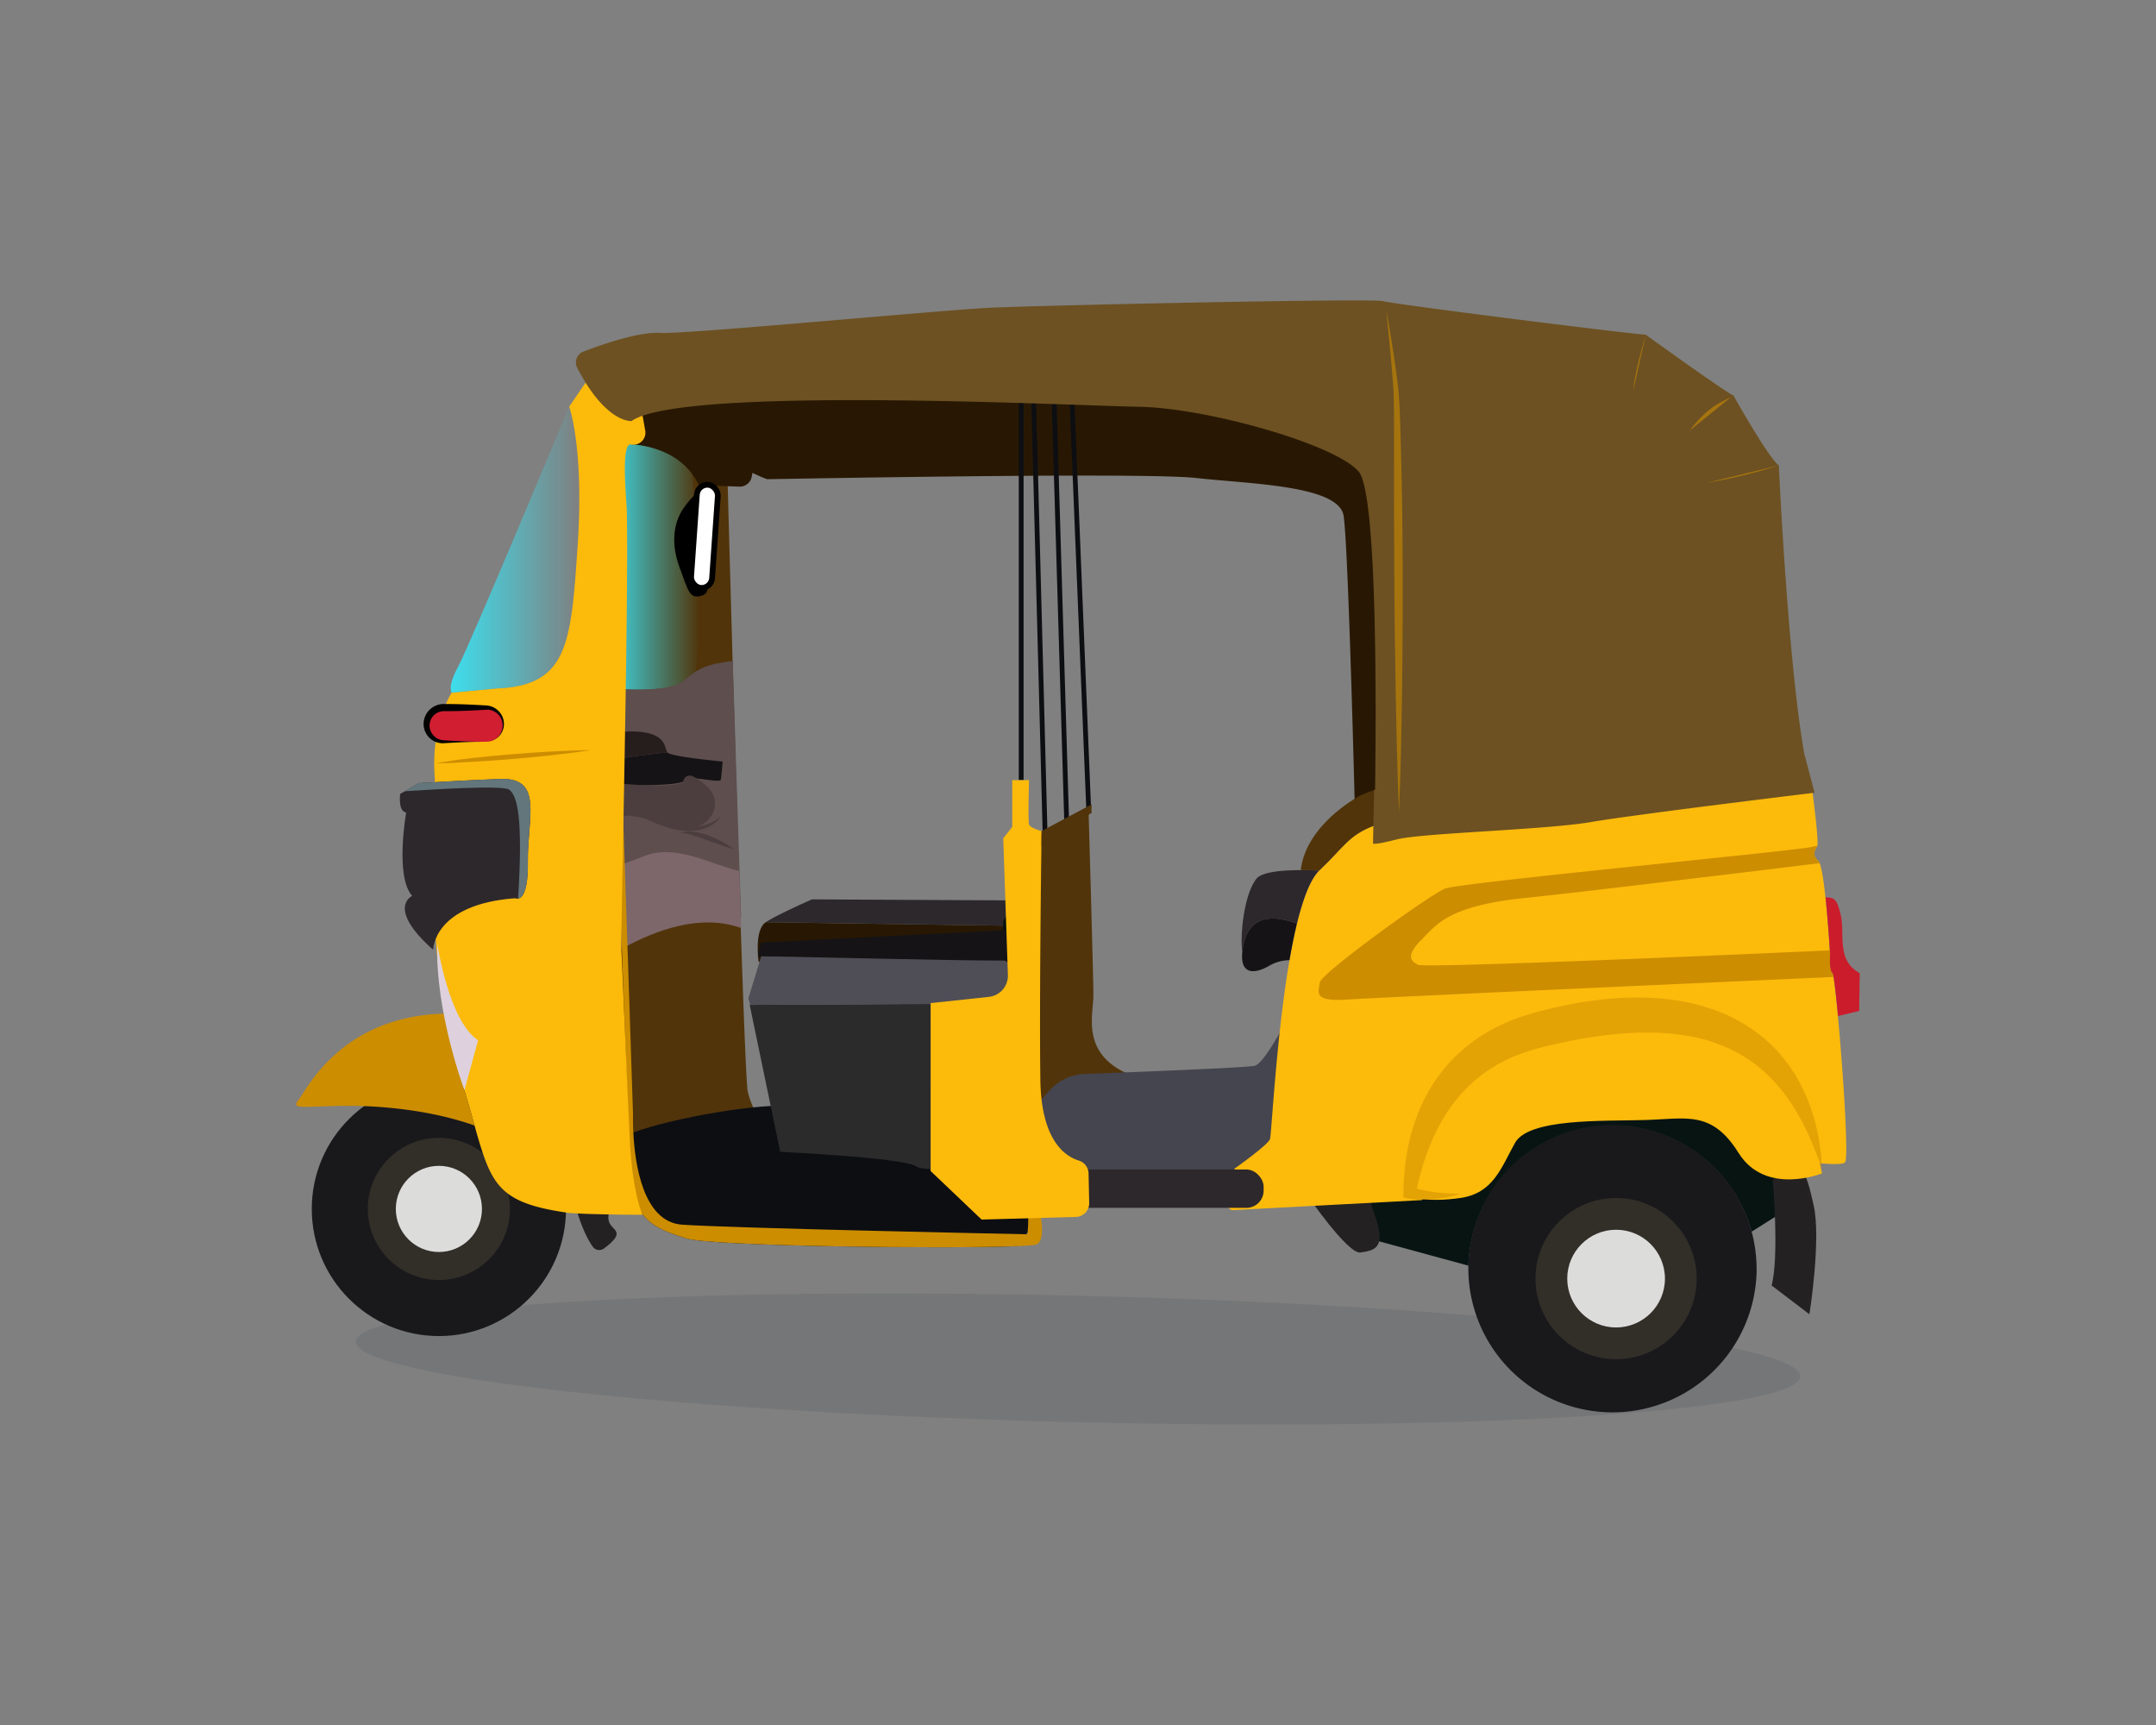 <svg xmlns="http://www.w3.org/2000/svg" xmlns:xlink="http://www.w3.org/1999/xlink" viewBox="0 0 1500 1200"><rect x="0" y="0" width="1500" height="1200" fill="#808080" stroke="none"/><defs><style>.cls-1{fill:#6b6d6e;}.cls-1,.cls-30{opacity:0.5;}.cls-2{fill:#071412;}.cls-3{fill:#232122;}.cls-4{fill:#51340a;}.cls-5{fill:#45454f;}.cls-6{fill:#281803;}.cls-7{fill:#fcba0b;}.cls-8{fill:url(#Blue_Sky);}.cls-9{fill:#5e4e4e;}.cls-10{fill:#7d676a;}.cls-11,.cls-13{fill:#4c3e3e;}.cls-12{fill:#151315;}.cls-13{stroke:#4c3e3e;stroke-linecap:round;stroke-linejoin:round;stroke-width:9px;}.cls-14{fill:#2d282c;}.cls-15{fill:#0d0e12;}.cls-16{fill:#2b2b2b;}.cls-17,.cls-22{fill:#fff;}.cls-17{stroke:#000;stroke-miterlimit:10;stroke-width:4px;}.cls-18,.cls-30,.cls-32{fill:#cc8d00;}.cls-19{fill:#261d1d;}.cls-20{fill:#19191c;}.cls-21{fill:#554a3a;opacity:0.42;}.cls-22{opacity:0.83;}.cls-23{fill:url(#Blue_Sky-2);}.cls-24{fill:#63767b;}.cls-25{fill:#ded1dd;}.cls-26{fill:#d11e31;}.cls-27{fill:#04120e;}.cls-28{fill:#4f4e56;}.cls-29{fill:#cb1c2c;}.cls-31{fill:#6d5122;}.cls-32{opacity:0.6;}</style><linearGradient id="Blue_Sky" x1="421.04" y1="389.29" x2="486.95" y2="389.29" gradientUnits="userSpaceOnUse"><stop offset="0" stop-color="#3ddeed"/><stop offset="1" stop-color="#3ddeed" stop-opacity="0"/></linearGradient><linearGradient id="Blue_Sky-2" x1="313.59" y1="382.36" x2="403.03" y2="382.36" xlink:href="#Blue_Sky"/></defs><g id="OBJECT"><ellipse class="cls-1" cx="750" cy="945.39" rx="43.97" ry="502.59" transform="translate(-213.21 1672.37) rotate(-88.62)"/><path class="cls-2" d="M1249.27,837.54l-30.62,19.28a100.31,100.31,0,0,0-197,23.63l-73.44-20L934,828,1097.47,726.2,1243,770.4Z"/><path class="cls-3" d="M909.39,831.29s28.35,41.28,37.11,40,17.52-2.5,11.26-22.1-14.18-41.7-14.18-41.7Z"/><path class="cls-3" d="M1233.32,820.81s4.69,52.6-.73,73.45l26.27,20s8.34-52.13,2.92-75.9S1253.66,802.42,1233.32,820.81Z"/><path class="cls-4" d="M718.6,582.53l38.78-17.1s3.34,113.85,3.34,127.2-9.6,41.7,27.52,55.88c0,0-77.57,25-77.57,30S718.6,582.53,718.6,582.53Z"/><path class="cls-5" d="M896.67,706.81S880,739.75,872.9,741.42c-5.56,1.31-84.48,4.41-118.27,5.69a34.7,34.7,0,0,0-25.07,12.13l-46.41,54.32v25H871.23L919.6,735.16Z"/><path class="cls-6" d="M1243.85,496l-272,63.66-15.38,3.59-13.76,3.22s-.1-4-.28-10.82c-1-40.08-4.8-178.69-7.64-196.86-3.34-21.27-65.48-22.1-102.59-26.27s-294,.83-298.18.83-85.91-42.53-94.67-40.45a4.73,4.73,0,0,1-2.63-.23c-4.18-1.36-10.14-6.93-16.27-13.9-10.3-11.73-1.58-30.09,14-29.49L505.7,252s567.58-7.09,611-9.59S1243.85,496,1243.85,496Z"/><path class="cls-7" d="M1283.67,808.56c-3.75,4.17-52.13-3.75-52.13-3.75s-35.86-65.89-100.5-56.3-141.95,86.36-141.95,86.36L858,841.81a3.53,3.53,0,0,1-3.66-4.17l4.61-24.7s22.93-16.26,24.6-20.44c1.09-2.71,4.28-70.61,13.6-124.57.91-5.23,1.87-10.34,2.89-15.24.72-3.42,1.46-6.74,2.24-9.93a187.49,187.49,0,0,1,5.35-18.41c3-8.45,6.39-15,10.17-18.74l.36-.35C935,589.47,938,581.06,956.32,574.2a135.64,135.64,0,0,1,16.14-4.72c8.75-2.07,19.8-4.11,34.09-6.34,67-10.43,239.28-21.25,252.35-22q.74,2.71,1.47,5c.21,1.57.46,3.45.73,5.52,1.69,13.16,4.2,34.21,3.25,36.81a.48.48,0,0,1-.07.16c-1.67,2.5-3.75,6.67.83,10.42a3.72,3.72,0,0,1,.9,1.47c1.53,3.72,2.91,13.23,4,23.78,1.57,14.5,2.67,31,3,36.89.1,1.47.15,2.29.15,2.29s-.84,11.68,1.66,13.35a7.63,7.63,0,0,1,.77,2.85c.82,4.67,1.93,14.68,3.09,27.16C1282.3,744.78,1286.26,805.68,1283.67,808.56Z"/><path class="cls-4" d="M544.07,787.92,425.63,815.44l-3-336.5L421,298.74a213.84,213.84,0,0,1,25.09,1.58c22.62,2.71,53.31,10.09,60,30.12,0,0,11.26,417.44,14.18,429.12S530.31,785.83,544.07,787.92Z"/><path class="cls-8" d="M483.83,467.38a54.66,54.66,0,0,0-7.74,6.1c-8.33,7.75-36.63,6.8-53.44,5.46L421,298.74a213.84,213.84,0,0,1,25.09,1.58c16.07,6.88,32.18,16,35,25.53C481.1,325.85,492.2,417.78,483.83,467.38Z"/><path class="cls-9" d="M515.64,638.14c-29.2-11.18-63.39,7.14-83.29,20.92-1.29-55.81-2.71-120.94-4-179.86,16.89,1,40.27,1.05,47.71-5.83a53.91,53.91,0,0,1,7.74-6c8.51-5.4,16-6,26-7.62l4.64,143.58Z"/><path class="cls-10" d="M515.64,645.64c-27.93-10.31-59.71,1.37-83.29,14.51-.41-17.51-.83-35.91-1.24-54.76,0-1.17-.06-2.34-.08-3.52,6.65-2.3,12.6-4.47,17.1-6.3,22-9,47.6,6.33,66.18,10.32Z"/><path class="cls-11" d="M501.53,567.73A14.41,14.41,0,0,1,499,571a22.72,22.72,0,0,1-3.29,2.65,24.63,24.63,0,0,1-3.76,2c-.65.3-1.33.52-2,.77l-1,.31-.51.16-.52.13a35.42,35.42,0,0,1-8.45,1,46.51,46.51,0,0,1-8.42-.76c-1.39-.23-2.75-.57-4.12-.88s-2.7-.73-4-1.19-2.65-.92-4-1.43l-.51-.2-.47-.22L457,573c-.61-.29-1.22-.56-1.84-.83-2.48-1.08-5-2.13-7.53-3a32.67,32.67,0,0,0-3.87-1.08,13.37,13.37,0,0,0-2-.25,4.81,4.81,0,0,0-2,.28,4.46,4.46,0,0,1,1.95-.78,13.45,13.45,0,0,1,2.11-.17,27.79,27.79,0,0,1,4.18.41,59.83,59.83,0,0,1,8.07,2.12c.66.22,1.32.45,2,.69l1,.37.47.18.45.14c1.27.38,2.52.8,3.82,1.14a76,76,0,0,0,7.8,1.82,47.13,47.13,0,0,0,15.75.44c.65-.09,1.29-.25,1.94-.36s1.28-.3,1.91-.5a24.65,24.65,0,0,0,3.71-1.37A21.33,21.33,0,0,0,501.53,567.73Z"/><path class="cls-11" d="M510.29,590.66c-3.23-.86-6.33-1.91-9.41-3s-6.12-2.19-9.15-3.29-6.07-2.17-9.12-3.12c-1.53-.48-3.07-.92-4.63-1.26a21.7,21.7,0,0,0-4.81-.62,12,12,0,0,1,1.18-.45c.41-.1.83-.24,1.24-.3a18.09,18.09,0,0,1,2.54-.27,27.54,27.54,0,0,1,5.06.34,51.91,51.91,0,0,1,9.67,2.54,72.76,72.76,0,0,1,9.07,4A54.23,54.23,0,0,1,510.29,590.66Z"/><path class="cls-12" d="M502.78,529.78s-.83,9.59-1.25,12.51-22.94-3.34-24.6,0-15,3.75-36.7,4.17-45.88,8.75-50.05-8.76c0-.18-.07-.36-.11-.54a408.79,408.79,0,0,1,74.27-13.74.39.39,0,0,0,.08.1C466.92,526.44,502.78,529.78,502.78,529.78Z"/><path class="cls-13" d="M435.25,563.14c10.3-2.09,32.62,9.59,42.92,8.76s15.89-7.93,14.6-15S479.89,544,479.89,544s6,10.43-45.5,5.84l.45,7Z"/><path class="cls-14" d="M917.78,605.61c-3.78,3.75-7.16,10.29-10.17,18.74a187.49,187.49,0,0,0-5.35,18.41l-.11-.34C873.64,632.05,866,647,864.35,662c-1.67-10.42.83-38.78,9.59-50.46,3.6-4.79,16.76-6.21,31-6.22C909.22,605.29,913.57,605.41,917.78,605.61Z"/><path class="cls-12" d="M902.26,642.76c-.78,3.19-1.52,6.51-2.24,9.93-1,4.9-2,10-2.89,15.24a28.53,28.53,0,0,0-13.6,3.64c-12.09,7.09-20.85,5.42-19.18-9.6s9.29-29.92,37.8-19.55Z"/><path class="cls-4" d="M956.51,563.25c-.07,4.2-.13,7.87-.19,11C938,581.06,935,589.47,918.14,605.26l-.36.35c-4.21-.2-8.56-.32-12.81-.32,3-25,25.57-42.18,37.5-49.64,5.7-3.77,14.46-6.27,14.46-6.27Z"/><path class="cls-6" d="M439,284.56l.83,24.61s33.78.83,46.29,28.35l28.34,1a8.38,8.38,0,0,0,8.5-6.72l3.2-16Z"/><rect class="cls-14" x="683.15" y="813.56" width="196" height="26.69" rx="12"/><path class="cls-15" d="M722.14,846.3c-.48,1.27-3.23,5.35-7.16,10.88l-1,1.41c-1.82,2.55-3.86,5.35-6,8.3-48.58,2-213.38.07-230.42-5.37-19.6-6.25-35-11.48-38.16-38-.42-3.61-1.07-15.91-1.87-34.46,1-.42,2-.84,3.14-1.26,26.32-9.92,89.63-21.16,113.42-18.18,30,3.75,142.2-5.42,142.2-5.42S712.82,809.56,719.5,833C721.5,840,722.62,845.05,722.14,846.3Z"/><path class="cls-16" d="M710.51,809.33s-65.52,7.78-73.44,1.94-94.25-10-94.25-10L521.58,699.05l128-.75-2.07,2.07v.44l55.07-7.14L700.83,647h0Z"/><path class="cls-14" d="M719.73,643.56,707.4,665.65,704.21,644l-171.4-2.5c8.34-5.42,32.11-15.85,32.11-15.85l144.81.74A11.52,11.52,0,0,1,719.73,643.56Z"/><path class="cls-6" d="M707.4,665.65l-.27.49s-32.11,2.09-48,2.09h-3.75c-23.64.08-115.25.74-126.49.82H527.8s-3.33-22.1,5-27.52l171.4,2.5Z"/><rect class="cls-15" x="708.8" y="278.72" width="3.34" height="263.98"/><rect class="cls-15" x="750.08" y="280.27" width="3.34" height="285.49" transform="translate(-16.67 31.1) rotate(-2.34)"/><rect class="cls-15" x="736.11" y="280.33" width="3.34" height="294.14" transform="translate(-12.4 22.16) rotate(-1.71)"/><rect class="cls-15" x="721.51" y="280.34" width="3.34" height="300.37" transform="translate(-11.11 19.23) rotate(-1.51)"/><path d="M489.73,338.63s-9.05,6.82-14.89,16-8.34,22.94-2.08,40,7.09,21.68,14.59,20,4.17-8.76,4.17-8.76Z"/><rect class="cls-17" x="482.77" y="335.02" width="14.6" height="71.73" rx="7.3" transform="matrix(1, 0.07, -0.07, 1, 26.02, -32.08)"/><path class="cls-18" d="M721.1,865.69c-1.15.5-5.83.89-13.13,1.2-48.58,2-213.38.07-230.42-5.37-19.6-6.25-35-11.48-38.16-38-.42-3.61-1.07-15.91-1.87-34.46-2.33-53.88-6-160.57-9.22-260.7q-.3-9.25-.6-18.42C424.07,397.78,421,298.74,421,298.74l3.76,7.51s3.27,97.21,6.82,203.08q.31,9.1.61,18.28c4,120.34,8.21,245.23,8.21,247.17,0,.93-.13,5.92.22,13,1.08,21.56,6.63,62.3,34,64.18,34.9,2.41,225,6.36,239.35,6.66h.86s.06-.51.14-1.42c.34-3.94,1.06-15.36-1-24.85l5.49.65,1.6.19S729.86,861.94,721.1,865.69Z"/><path class="cls-19" d="M464.34,523.42c-11.4,1-22.25,2.49-32.11,4.19q-.3-9.17-.61-18.28a64.17,64.17,0,0,1,11.11-.41C464.19,510.16,462,520.38,464.34,523.42Z"/><circle class="cls-20" cx="305.35" cy="840.99" r="88.44"/><circle class="cls-21" cx="305.35" cy="840.99" r="49.46"/><circle class="cls-22" cx="305.35" cy="840.99" r="29.97"/><path class="cls-3" d="M399.78,836.71s4.81,19.88,12.74,30.68a5.48,5.48,0,0,0,7.65,1.13c3.79-2.76,8.8-7,8.8-10.12,0-5-8.76-5-4.59-17.52S399.78,836.71,399.78,836.71Z"/><path class="cls-7" d="M438.39,796.68c2.09,34.19,8.6,48.37,8.6,48.37s-33.87,0-51-1.25c-49.75-6.92-54.21-19.57-65.82-60.77-3.08-10.95-6.67-23.91-11.74-39.32a270.1,270.1,0,0,1-9.25-38.54c-12.49-72.53-6.6-163.3-6.6-163.3-3.34-37.12,11.68-60.05,11.68-60.05L346,478.9c49.21-2.09,51.29-31.28,55.88-99.25S396,282.89,396,282.89l10.65-15.58a12.44,12.44,0,0,1,16.4-3.81l8,4.54a33.35,33.35,0,0,1,16.42,23.29l1.44,8.26a8.33,8.33,0,0,1-9.89,9.6h0c-7.31-1.51-3.08,38.81-2.92,46.27,1.37,64.75-4.16,289.38-3.8,304.69C432.35,660.28,437.72,785.6,438.39,796.68Z"/><path class="cls-23" d="M401.86,379.65c-4.59,68-6.67,97.16-55.88,99.25l-31.69,2.92s-3.34-3.76,4.58-18.35S395.06,285.2,396,282.92h0C396.39,283.93,406.37,312.88,401.86,379.65Z"/><path class="cls-14" d="M301.36,660.72s0-31.69,57.13-35.86c0,0,9.17,5,8.76-25.44s11.26-58.8-19.6-57.55-56.3,2.92-56.3,2.92l-12.93,7.51s-1.67,12.09,4.17,12.92c0,0-7.92,44.63,4.17,58C286.76,623.19,268.41,631.53,301.36,660.72Z"/><path class="cls-24" d="M367.25,599.42c.29,21.31-4.12,25.25-6.79,25.69,3.63-58.11-.86-71.67-6.14-75.73-4.31-3.32-51.31-.31-72.71,1.06l9.74-5.65s25.44-1.67,56.3-2.92S366.83,569,367.25,599.42Z"/><path class="cls-18" d="M330.2,783c-27.9-10-65.78-15-100.57-13.46-22.1.42-27.11,2.08-21.27-5.42,5.53-7.11,29.72-57.15,100.85-59a270.1,270.1,0,0,0,9.25,38.54C323.53,759.12,327.12,772.08,330.2,783Z"/><path class="cls-25" d="M304.28,656.55s7.92,53.8,28.35,67.14l-9.51,34.72S302.61,703.68,304.28,656.55Z"/><rect class="cls-26" x="296.77" y="492.24" width="53.38" height="23.77" rx="11.89"/><path d="M338.26,516q-8.36,0-16.72.34l-8.37.41L309,517a13.63,13.63,0,0,1-4.51-.44,13.26,13.26,0,0,1-7.47-5.41,13.48,13.48,0,0,1-2.19-9.28,13.81,13.81,0,0,1,4.59-8.62,14.24,14.24,0,0,1,9.25-3.51q8.35,0,16.72.34c2.79.11,5.58.27,8.37.41l4.18.24a14.21,14.21,0,0,1,4.52.95,13,13,0,0,1,6.62,5.94A12.42,12.42,0,0,1,338.26,516Zm0,0a11.65,11.65,0,0,0,7.63-2.91,11.32,11.32,0,0,0,3.75-7.11,11.08,11.08,0,0,0-1.86-7.59,10.85,10.85,0,0,0-6.14-4.34,11.5,11.5,0,0,0-3.71-.31l-4.18.25c-2.79.13-5.58.3-8.37.41q-8.36.33-16.72.33A10,10,0,0,0,300,509.35a10.51,10.51,0,0,0,5.29,4.86A11.39,11.39,0,0,0,309,515l4.18.25,8.37.4Q329.9,516,338.26,516Z"/><polygon class="cls-27" points="700.83 646.96 697.95 647.11 697.95 640.88 700.46 636.54 700.83 646.96"/><path class="cls-12" d="M656.55,695.32l-.17-3.87L655.53,671a2.83,2.83,0,0,0-2.84-2.71c-27.22.11-114.46-3-125.3-2.94l-.28.75,2.36-10.39L698,647.11l2.88-.15,1.71,46.71-55.07,7.14v-.44l2.07-2.07,4.2,0A2.83,2.83,0,0,0,656.55,695.32Z"/><path class="cls-28" d="M703,695.32c.09,1.61-1.62,2.94-3.77,2.95l-5.63,0-171.65.75-1.26-4.52,8.68-28.47.37-.75c14.54-.08,131.57,3.05,168.09,2.94,2.05,0,3.72,1.19,3.81,2.71l1.15,20.49Z"/><path class="cls-7" d="M748.51,846.57l-65.57,1.82-35.47-33.76V697.81L688,693.47a14.81,14.81,0,0,0,13.22-15.23L698,583.16l6.26-7.93V542.7h11.68s-.84,28.36,0,30.86,8.75,4.59,8.75,4.59S723,692,723.81,751.22c.59,41.95,17.08,53.13,26.65,56.09a9.65,9.65,0,0,1,6.89,9l.45,20.54A9.57,9.57,0,0,1,748.51,846.57Z"/><path class="cls-20" d="M1222.16,883.21a100.3,100.3,0,0,1-200.59,0c0-.92,0-1.84,0-2.76a100.29,100.29,0,0,1,200.55,2.76Z"/><circle class="cls-21" cx="1124.37" cy="889.46" r="56.09"/><circle class="cls-22" cx="1124.37" cy="889.46" r="33.99"/><path class="cls-18" d="M1275.68,679.63c-59.76,2.68-316.62,14.23-338.35,15.71-24.61,1.66-19.6-5.42-19.19-11.68s76.74-61.3,87.16-65.47,231.46-25,254-28.78l5.07-1a.48.48,0,0,1-.07.16c-1.67,2.5-3.75,6.67.83,10.42a3.72,3.72,0,0,1,.9,1.47c-39.13,4.79-162.85,19.85-206.49,24.39-52.13,5.42-60.47,18.77-70.48,28.77s-8.76,14.6-2.5,17.52c5.59,2.61,237.39-7.77,286.56-10,.1,1.47.15,2.29.15,2.29s-.84,11.68,1.66,13.35A7.63,7.63,0,0,1,1275.68,679.63Z"/><path class="cls-29" d="M1293.89,677l-.42,26.27-14.7,3.53c-1.16-12.48-2.27-22.49-3.09-27.16a7.63,7.63,0,0,0-.77-2.85c-2.5-1.67-1.66-13.35-1.66-13.35s0-.82-.15-2.29c-.37-5.94-1.47-22.39-3-36.89,5.75.22,7.68.29,10.48,11.87C1283.88,649.88,1277.21,667.81,1293.89,677Z"/><path class="cls-7" d="M980.7,832.54c2.5-19.18,10-91.75,87.58-112.6s177.23-22.94,199.34,96.34c0,0-39.21,15.84-58-14.18s-36.28-23.77-65.48-22.94-80.48-1.25-90.07,15.85-15,35-37.95,38.36S980.7,832.54,980.7,832.54Z"/><path class="cls-30" d="M1016.15,830.49c-1.45.4-2.9.83-4.36,1.21s-2.93.72-4.42,1c-3,.59-6,1.1-9,1.41a81,81,0,0,1-9.25.49c-1.57,0-3.14-.06-4.73-.19-.79,0-1.6-.14-2.41-.24-.41-.06-.81-.11-1.23-.19s-.79-.13-1.38-.28l-3-.75.08-3.86a178.6,178.6,0,0,1,2.3-26.24,138.33,138.33,0,0,1,6.94-26.07,118.5,118.5,0,0,1,5.54-12.57c1.07-2,2.12-4.1,3.32-6.08.59-1,1.16-2,1.79-3l1.92-2.91,1-1.45,1-1.42,2.07-2.82c1.44-1.85,2.93-3.67,4.44-5.46a110.69,110.69,0,0,1,10-10c14.1-12.62,31.59-21.19,49.31-26.12q12.7-3.6,25.77-6.14a261,261,0,0,1,26.44-3.86,224.6,224.6,0,0,1,27-.93,170,170,0,0,1,27.23,3c2.26.44,4.52.85,6.76,1.47l3.35.87,1.68.44,1.66.52c2.21.72,4.43,1.39,6.62,2.16l6.52,2.53a114,114,0,0,1,24.17,14.09,100.4,100.4,0,0,1,19.57,19.66l1.07,1.35,1,1.41,1.92,2.85,1.89,2.84,1.69,3,1.67,3c.55,1,1.13,2,1.59,3l2.83,6.11c.5,1,.87,2.06,1.27,3.11l1.19,3.12,1.17,3.12c.39,1,.65,2.12,1,3.17l1.88,6.35c.53,2.13,1,4.29,1.44,6.42l.7,3.2c.25,1.06.35,2.16.53,3.23.32,2.16.66,4.31.94,6.46l.23,1.61c.06.54.09,1.08.14,1.62l.25,3.24c.17,2.16.31,4.32.44,6.46-5.66-16.29-12.3-32-21.29-45.68A123.33,123.33,0,0,0,1231.11,749l-4.3-4.08c-1.53-1.25-3.07-2.47-4.56-3.73a28.71,28.71,0,0,0-2.34-1.77l-2.39-1.69a53.67,53.67,0,0,0-4.9-3.15l-2.48-1.52-2.59-1.34c-1.72-.89-3.39-1.85-5.2-2.58l-2.66-1.16a26,26,0,0,0-2.68-1.1l-5.47-2a127.29,127.29,0,0,0-22.86-5.14,168.74,168.74,0,0,0-23.76-1.47c-8,.06-16.08.57-24.16,1.43s-16.16,2.13-24.23,3.63-16.13,3.29-24.16,5.32c-3.86,1.05-7.57,2-11.23,3.32-.91.32-1.85.58-2.74.94l-2.69,1.06-2.69,1-2.62,1.19-2.62,1.19-2.54,1.34-2.55,1.33-2.45,1.48-2.46,1.47-2.39,1.59c-.78.54-1.62,1-2.37,1.61l-2.29,1.71a106.89,106.89,0,0,0-29.68,35.71c-1.92,3.51-3.61,7.18-5.2,10.91s-3,7.56-4.35,11.45-2.52,7.86-3.58,11.89-2,8.1-3,12.31l-2.89-4.61a6.47,6.47,0,0,0,.77.33l.93.33c.64.21,1.3.43,2,.63,1.33.4,2.71.74,4.1,1.06,2.8.62,5.66,1.09,8.56,1.48s5.84.62,8.81.79c1.48.09,3,.13,4.46.19Z"/><path class="cls-18" d="M303.11,531c9.18-1.46,15.4-2.58,24.62-3.59s18.46-1.9,27.7-2.66,18.5-1.43,27.77-1.93,18.53-.93,27.84-1c-9.19,1.46-18.41,2.59-27.63,3.59s-18.46,1.9-27.7,2.66S337.21,529.5,328,530,312.41,531,303.11,531Z"/><polygon class="cls-4" points="724.62 588.75 759.25 565.57 759.5 559.57 724.64 578.15 724.62 588.75"/><path class="cls-31" d="M1262.47,551.46s-124.13,15-155.83,20.44S989.46,579.4,971.52,584s-16.26,2.5-16.26,2.5L956,549.4l.7,0c0-1.48,0-3,.06-4.54.83-68.6.82-202.67-11.53-216.88-16.68-19.18-105.92-44.2-152.63-45S474,268.3,439.39,292.9a9.83,9.83,0,0,1-2.63-.23c-5.65-1.09-19.69-6.9-35.18-36.83a8.07,8.07,0,0,1,4.29-11.24c13.07-5,38.65-13.91,53.12-13,17.53,1.1,194.76-15.85,230.21-17.52s266.06-6.67,273.15-4.58,162.22,21.68,182.66,23.35c0,0,58.38,42.12,60.89,42.12,0,0,24.6,43.79,31.69,48.79,0,0,6.36,139,18,202.1h.11Z"/><path class="cls-32" d="M1145,232.85s-7.51,24.61-8.76,39.2"/><path class="cls-32" d="M1205.9,275c-3.76,3.75-14.6,3.75-30.45,24.61"/><path class="cls-32" d="M1237.59,323.76a362.05,362.05,0,0,1-50,12.1"/><path class="cls-32" d="M964.43,215.69c2.7,14.35,5,28.77,7,43.25q.72,5.43,1.32,10.89c.1.91.22,1.81.29,2.73l.2,2.76c.12,1.83.29,3.7.36,5.51l.47,11,.35,10.94c.49,14.59.68,29.18,1,43.77s.31,29.17.43,43.76l0,43.75c-.11,14.59-.12,29.18-.36,43.76-.36,29.17-.95,58.34-2.15,87.51-1.21-29.16-1.88-58.33-2.36-87.5q-.21-10.93-.33-21.87L970.31,434,970,390.29l-.12-43.75V291.87L969.77,281c0-1.83-.08-3.61-.12-5.42l-.07-2.7c0-.9-.12-1.81-.17-2.72-.24-3.62-.55-7.25-.84-10.88C967.38,244.72,965.87,230.22,964.43,215.69Z"/></g></svg>